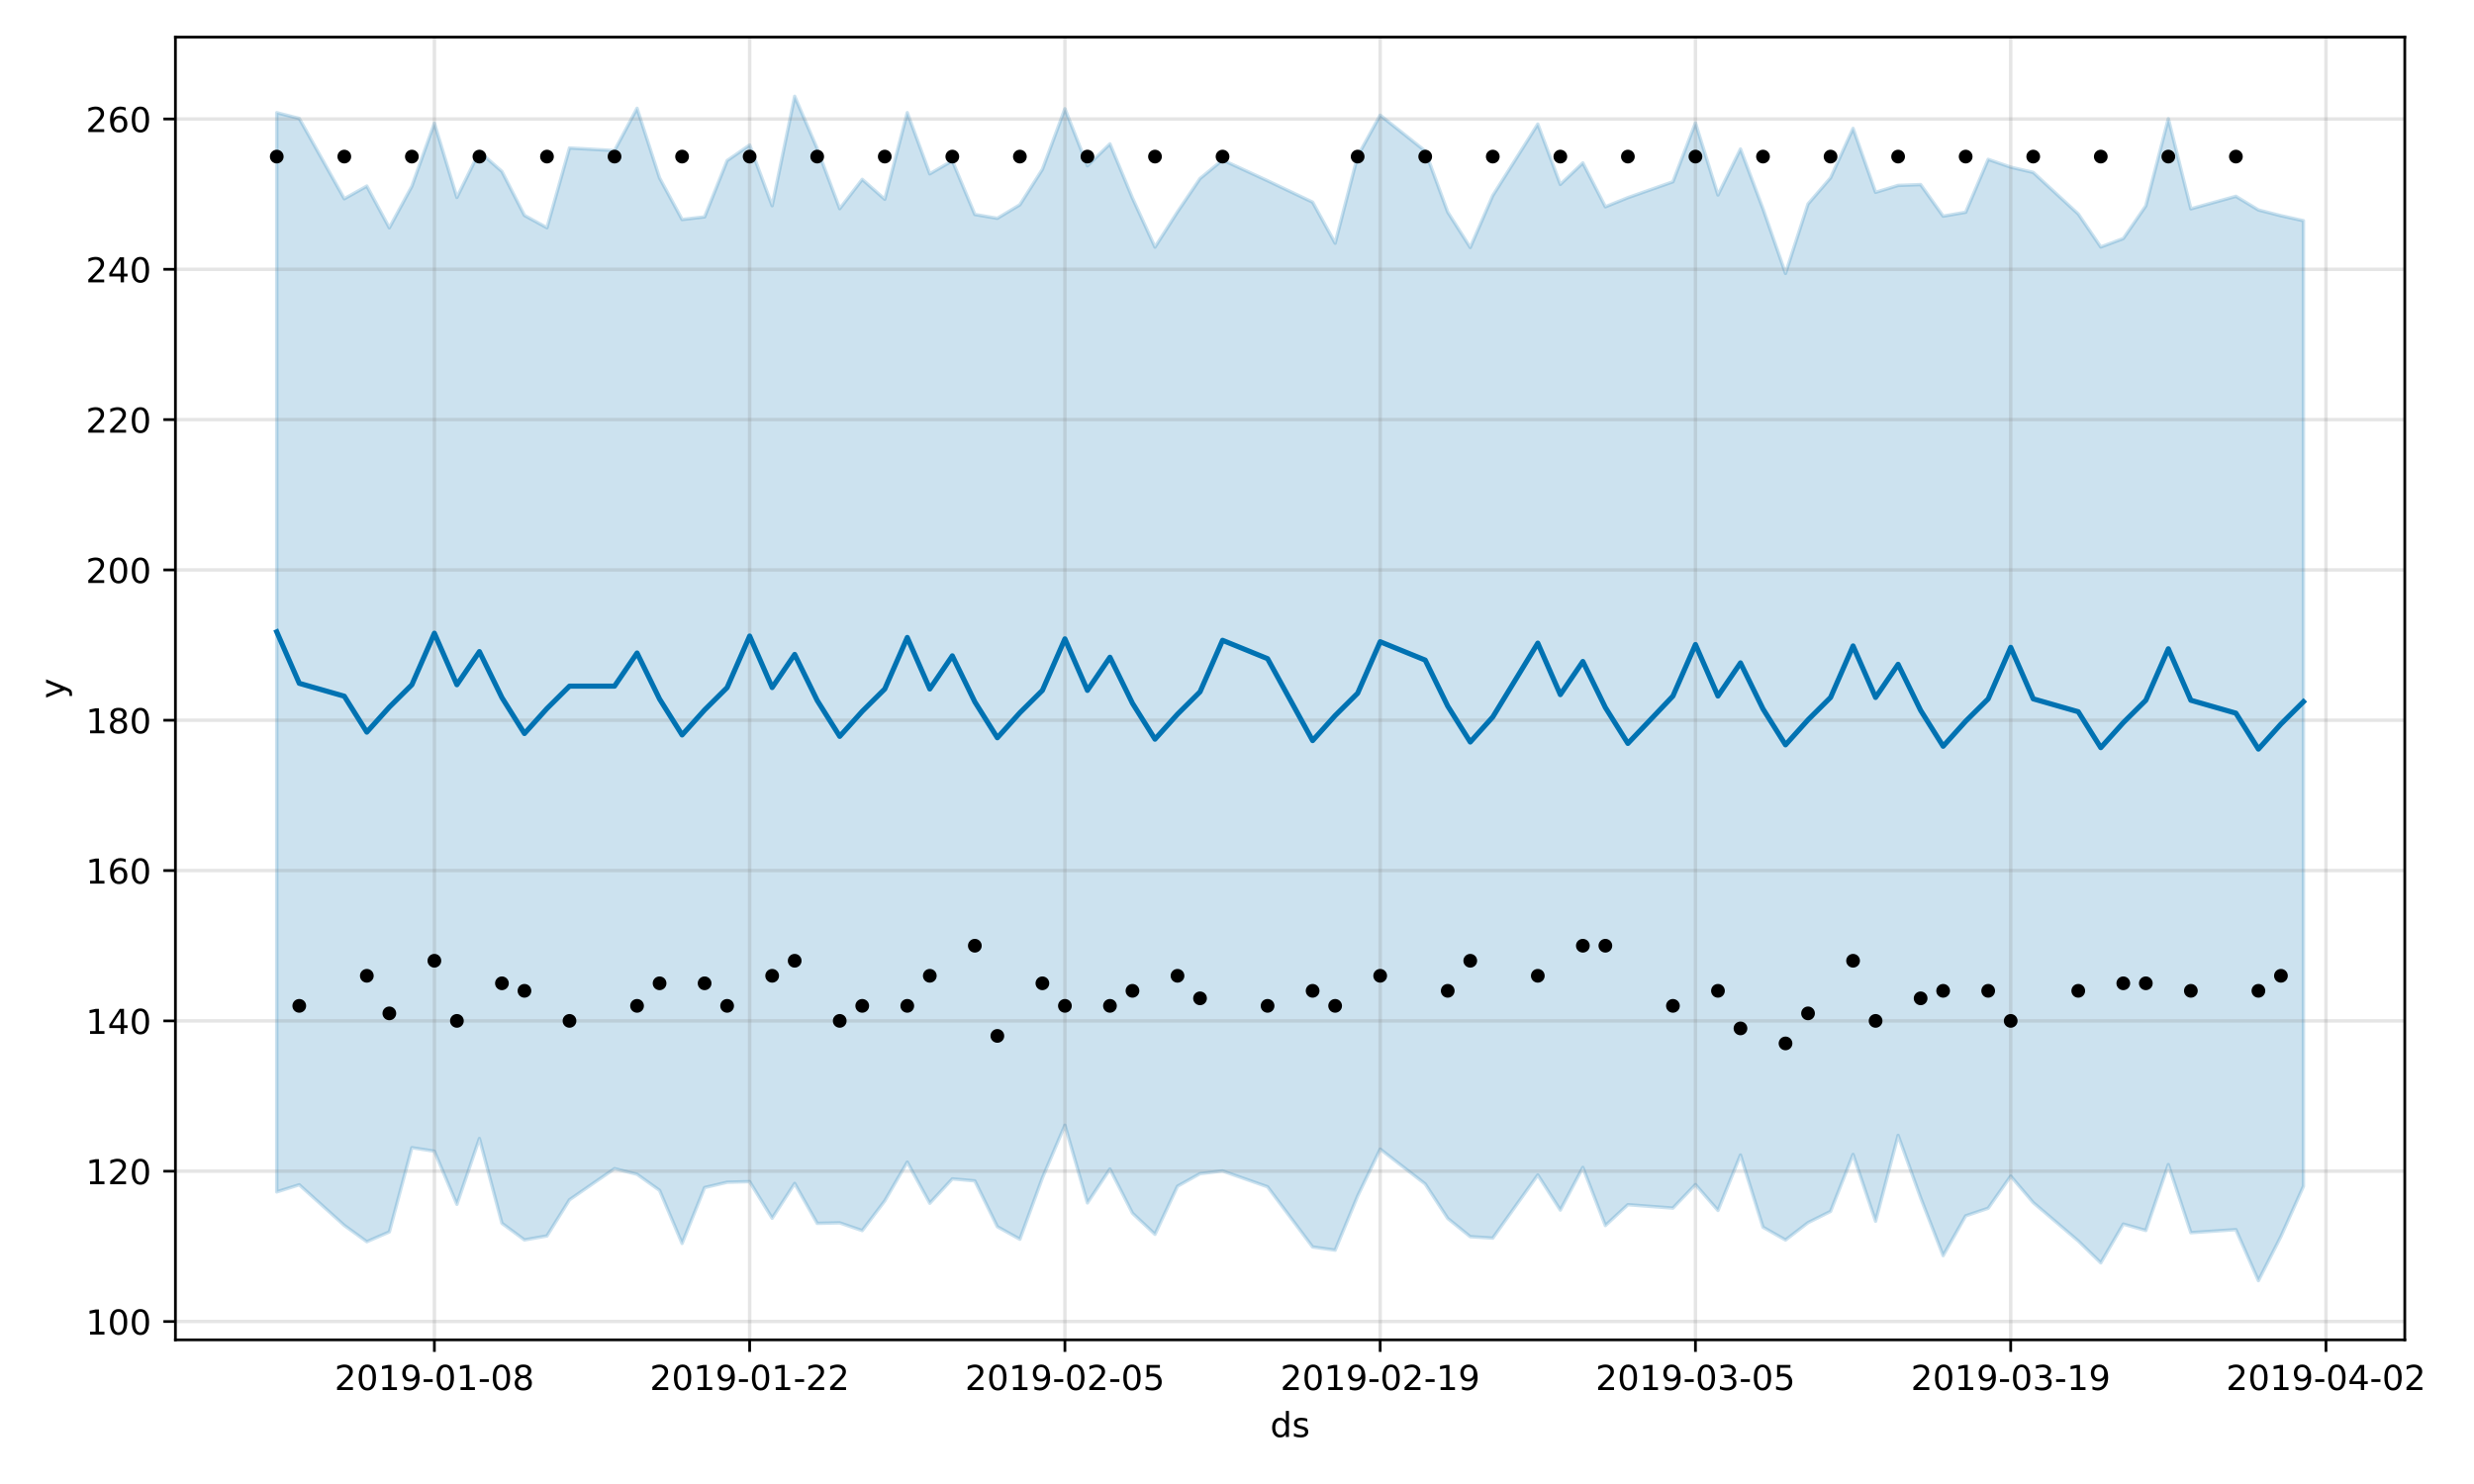 <?xml version="1.0" encoding="utf-8" standalone="no"?>
<!DOCTYPE svg PUBLIC "-//W3C//DTD SVG 1.1//EN"
  "http://www.w3.org/Graphics/SVG/1.1/DTD/svg11.dtd">
<!-- Created with matplotlib (https://matplotlib.org/) -->
<svg height="432pt" version="1.1" viewBox="0 0 720 432" width="720pt" xmlns="http://www.w3.org/2000/svg" xmlns:xlink="http://www.w3.org/1999/xlink">
 <defs>
  <style type="text/css">
*{stroke-linecap:butt;stroke-linejoin:round;}
  </style>
 </defs>
 <g id="figure_1">
  <g id="patch_1">
   <path d="M 0 432 
L 720 432 
L 720 0 
L 0 0 
z
" style="fill:#ffffff;"/>
  </g>
  <g id="axes_1">
   <g id="patch_2">
    <path d="M 51.05 390.04 
L 699.857 390.04 
L 699.857 10.8 
L 51.05 10.8 
z
" style="fill:#ffffff;"/>
   </g>
   <g id="PolyCollection_1">
    <defs>
     <path d="M 80.541 -399.2 
L 80.541 -85.035 
L 87.095 -87.101 
L 100.202 -75.274 
L 106.756 -70.535 
L 113.309 -73.387 
L 119.863 -97.901 
L 126.417 -96.88 
L 132.97 -81.416 
L 139.524 -100.568 
L 146.077 -75.897 
L 152.631 -71.058 
L 159.185 -72.216 
L 165.738 -82.739 
L 178.845 -91.8 
L 185.399 -90.162 
L 191.953 -85.473 
L 198.506 -70.037 
L 205.06 -86.293 
L 211.613 -87.838 
L 218.167 -88.019 
L 224.721 -77.365 
L 231.274 -87.488 
L 237.828 -75.871 
L 244.381 -76.019 
L 250.935 -73.762 
L 257.489 -82.421 
L 264.042 -93.709 
L 270.596 -81.734 
L 277.15 -88.817 
L 283.703 -88.24 
L 290.257 -74.9 
L 296.81 -71.255 
L 303.364 -89.111 
L 309.918 -104.443 
L 316.471 -81.828 
L 323.025 -91.691 
L 329.578 -78.838 
L 336.132 -72.687 
L 342.686 -86.688 
L 349.239 -90.346 
L 355.793 -91.124 
L 368.9 -86.511 
L 382.007 -69.002 
L 388.561 -68.072 
L 395.114 -83.829 
L 401.668 -97.474 
L 414.775 -87.343 
L 421.329 -77.31 
L 427.883 -72.002 
L 434.436 -71.579 
L 447.543 -89.964 
L 454.097 -79.742 
L 460.651 -92.157 
L 467.204 -75.232 
L 473.758 -81.303 
L 486.865 -80.317 
L 493.419 -87.165 
L 499.972 -79.636 
L 506.526 -95.774 
L 513.079 -74.768 
L 519.633 -71.035 
L 526.187 -76.077 
L 532.74 -79.35 
L 539.294 -95.935 
L 545.847 -76.495 
L 552.401 -101.48 
L 558.955 -83.326 
L 565.508 -66.477 
L 572.062 -78.058 
L 578.616 -80.274 
L 585.169 -89.63 
L 591.723 -81.922 
L 604.83 -70.754 
L 611.384 -64.381 
L 617.937 -75.656 
L 624.491 -73.804 
L 631.044 -92.985 
L 637.598 -73.16 
L 650.705 -74.047 
L 657.259 -59.198 
L 663.812 -72.069 
L 670.366 -86.66 
L 670.366 -367.755 
L 670.366 -367.755 
L 663.812 -369.213 
L 657.259 -370.879 
L 650.705 -374.852 
L 637.598 -371.211 
L 631.044 -397.431 
L 624.491 -372.076 
L 617.937 -362.557 
L 611.384 -360.106 
L 604.83 -369.706 
L 591.723 -381.81 
L 585.169 -383.336 
L 578.616 -385.607 
L 572.062 -370.214 
L 565.508 -369.081 
L 558.955 -378.271 
L 552.401 -378.026 
L 545.847 -376.028 
L 539.294 -394.624 
L 532.74 -380.233 
L 526.187 -372.626 
L 519.633 -352.413 
L 513.079 -371.219 
L 506.526 -388.626 
L 499.972 -375.232 
L 493.419 -396.199 
L 486.865 -379.085 
L 473.758 -374.463 
L 467.204 -371.805 
L 460.651 -384.574 
L 454.097 -378.314 
L 447.543 -395.874 
L 434.436 -375.071 
L 427.883 -359.957 
L 421.329 -370.262 
L 414.775 -388.042 
L 401.668 -398.469 
L 395.114 -386.559 
L 388.561 -361.212 
L 382.007 -373.155 
L 368.9 -379.399 
L 355.793 -385.429 
L 349.239 -380.018 
L 342.686 -370.33 
L 336.132 -360.071 
L 329.578 -374.347 
L 323.025 -390.12 
L 316.471 -383.734 
L 309.918 -400.336 
L 303.364 -382.706 
L 296.81 -372.388 
L 290.257 -368.451 
L 283.703 -369.567 
L 277.15 -385.194 
L 270.596 -381.401 
L 264.042 -399.206 
L 257.489 -373.995 
L 250.935 -379.789 
L 244.381 -371.251 
L 237.828 -388.73 
L 231.274 -403.962 
L 224.721 -372.114 
L 218.167 -389.778 
L 211.613 -385.251 
L 205.06 -368.858 
L 198.506 -368.106 
L 191.953 -380.202 
L 185.399 -400.472 
L 178.845 -388.177 
L 165.738 -388.924 
L 159.185 -365.708 
L 152.631 -369.295 
L 146.077 -382.087 
L 139.524 -387.86 
L 132.97 -374.533 
L 126.417 -396.142 
L 119.863 -377.78 
L 113.309 -365.684 
L 106.756 -377.836 
L 100.202 -374.144 
L 87.095 -397.517 
L 80.541 -399.2 
z
" id="m06bb2c090b" style="stroke:#0072b2;stroke-opacity:0.2;"/>
    </defs>
    <g clip-path="url(#p87dee5a959)">
     <use style="fill:#0072b2;fill-opacity:0.2;stroke:#0072b2;stroke-opacity:0.2;" x="0" xlink:href="#m06bb2c090b" y="432"/>
    </g>
   </g>
   <g id="matplotlib.axis_1">
    <g id="xtick_1">
     <g id="line2d_1">
      <path clip-path="url(#p87dee5a959)" d="M 126.417 390.04 
L 126.417 10.8 
" style="fill:none;stroke:#808080;stroke-linecap:square;stroke-opacity:0.2;"/>
     </g>
     <g id="line2d_2">
      <defs>
       <path d="M 0 0 
L 0 3.5 
" id="m0febee3608" style="stroke:#000000;stroke-width:0.8;"/>
      </defs>
      <g>
       <use style="stroke:#000000;stroke-width:0.8;" x="126.417" xlink:href="#m0febee3608" y="390.04"/>
      </g>
     </g>
     <g id="text_1">
      <!-- 2019-01-08 -->
      <defs>
       <path d="M 19.188 8.297 
L 53.609 8.297 
L 53.609 0 
L 7.328 0 
L 7.328 8.297 
Q 12.938 14.109 22.625 23.891 
Q 32.328 33.688 34.812 36.531 
Q 39.547 41.844 41.422 45.531 
Q 43.312 49.219 43.312 52.781 
Q 43.312 58.594 39.234 62.25 
Q 35.156 65.922 28.609 65.922 
Q 23.969 65.922 18.812 64.312 
Q 13.672 62.703 7.812 59.422 
L 7.812 69.391 
Q 13.766 71.781 18.938 73 
Q 24.125 74.219 28.422 74.219 
Q 39.75 74.219 46.484 68.547 
Q 53.219 62.891 53.219 53.422 
Q 53.219 48.922 51.531 44.891 
Q 49.859 40.875 45.406 35.406 
Q 44.188 33.984 37.641 27.219 
Q 31.109 20.453 19.188 8.297 
z
" id="DejaVuSans-50"/>
       <path d="M 31.781 66.406 
Q 24.172 66.406 20.328 58.906 
Q 16.5 51.422 16.5 36.375 
Q 16.5 21.391 20.328 13.891 
Q 24.172 6.391 31.781 6.391 
Q 39.453 6.391 43.281 13.891 
Q 47.125 21.391 47.125 36.375 
Q 47.125 51.422 43.281 58.906 
Q 39.453 66.406 31.781 66.406 
z
M 31.781 74.219 
Q 44.047 74.219 50.516 64.516 
Q 56.984 54.828 56.984 36.375 
Q 56.984 17.969 50.516 8.266 
Q 44.047 -1.422 31.781 -1.422 
Q 19.531 -1.422 13.062 8.266 
Q 6.594 17.969 6.594 36.375 
Q 6.594 54.828 13.062 64.516 
Q 19.531 74.219 31.781 74.219 
z
" id="DejaVuSans-48"/>
       <path d="M 12.406 8.297 
L 28.516 8.297 
L 28.516 63.922 
L 10.984 60.406 
L 10.984 69.391 
L 28.422 72.906 
L 38.281 72.906 
L 38.281 8.297 
L 54.391 8.297 
L 54.391 0 
L 12.406 0 
z
" id="DejaVuSans-49"/>
       <path d="M 10.984 1.516 
L 10.984 10.5 
Q 14.703 8.734 18.5 7.812 
Q 22.312 6.891 25.984 6.891 
Q 35.75 6.891 40.891 13.453 
Q 46.047 20.016 46.781 33.406 
Q 43.953 29.203 39.594 26.953 
Q 35.25 24.703 29.984 24.703 
Q 19.047 24.703 12.672 31.312 
Q 6.297 37.938 6.297 49.422 
Q 6.297 60.641 12.938 67.422 
Q 19.578 74.219 30.609 74.219 
Q 43.266 74.219 49.922 64.516 
Q 56.594 54.828 56.594 36.375 
Q 56.594 19.141 48.406 8.859 
Q 40.234 -1.422 26.422 -1.422 
Q 22.703 -1.422 18.891 -0.688 
Q 15.094 0.047 10.984 1.516 
z
M 30.609 32.422 
Q 37.25 32.422 41.125 36.953 
Q 45.016 41.5 45.016 49.422 
Q 45.016 57.281 41.125 61.844 
Q 37.25 66.406 30.609 66.406 
Q 23.969 66.406 20.094 61.844 
Q 16.219 57.281 16.219 49.422 
Q 16.219 41.5 20.094 36.953 
Q 23.969 32.422 30.609 32.422 
z
" id="DejaVuSans-57"/>
       <path d="M 4.891 31.391 
L 31.203 31.391 
L 31.203 23.391 
L 4.891 23.391 
z
" id="DejaVuSans-45"/>
       <path d="M 31.781 34.625 
Q 24.75 34.625 20.719 30.859 
Q 16.703 27.094 16.703 20.516 
Q 16.703 13.922 20.719 10.156 
Q 24.75 6.391 31.781 6.391 
Q 38.812 6.391 42.859 10.172 
Q 46.922 13.969 46.922 20.516 
Q 46.922 27.094 42.891 30.859 
Q 38.875 34.625 31.781 34.625 
z
M 21.922 38.812 
Q 15.578 40.375 12.031 44.719 
Q 8.5 49.078 8.5 55.328 
Q 8.5 64.062 14.719 69.141 
Q 20.953 74.219 31.781 74.219 
Q 42.672 74.219 48.875 69.141 
Q 55.078 64.062 55.078 55.328 
Q 55.078 49.078 51.531 44.719 
Q 48 40.375 41.703 38.812 
Q 48.828 37.156 52.797 32.312 
Q 56.781 27.484 56.781 20.516 
Q 56.781 9.906 50.312 4.234 
Q 43.844 -1.422 31.781 -1.422 
Q 19.734 -1.422 13.25 4.234 
Q 6.781 9.906 6.781 20.516 
Q 6.781 27.484 10.781 32.312 
Q 14.797 37.156 21.922 38.812 
z
M 18.312 54.391 
Q 18.312 48.734 21.844 45.562 
Q 25.391 42.391 31.781 42.391 
Q 38.141 42.391 41.719 45.562 
Q 45.312 48.734 45.312 54.391 
Q 45.312 60.062 41.719 63.234 
Q 38.141 66.406 31.781 66.406 
Q 25.391 66.406 21.844 63.234 
Q 18.312 60.062 18.312 54.391 
z
" id="DejaVuSans-56"/>
      </defs>
      <g transform="translate(97.359 404.638)scale(0.1 -0.1)">
       <use xlink:href="#DejaVuSans-50"/>
       <use x="63.623" xlink:href="#DejaVuSans-48"/>
       <use x="127.246" xlink:href="#DejaVuSans-49"/>
       <use x="190.869" xlink:href="#DejaVuSans-57"/>
       <use x="254.492" xlink:href="#DejaVuSans-45"/>
       <use x="290.576" xlink:href="#DejaVuSans-48"/>
       <use x="354.199" xlink:href="#DejaVuSans-49"/>
       <use x="417.822" xlink:href="#DejaVuSans-45"/>
       <use x="453.906" xlink:href="#DejaVuSans-48"/>
       <use x="517.529" xlink:href="#DejaVuSans-56"/>
      </g>
     </g>
    </g>
    <g id="xtick_2">
     <g id="line2d_3">
      <path clip-path="url(#p87dee5a959)" d="M 218.167 390.04 
L 218.167 10.8 
" style="fill:none;stroke:#808080;stroke-linecap:square;stroke-opacity:0.2;"/>
     </g>
     <g id="line2d_4">
      <g>
       <use style="stroke:#000000;stroke-width:0.8;" x="218.167" xlink:href="#m0febee3608" y="390.04"/>
      </g>
     </g>
     <g id="text_2">
      <!-- 2019-01-22 -->
      <g transform="translate(189.109 404.638)scale(0.1 -0.1)">
       <use xlink:href="#DejaVuSans-50"/>
       <use x="63.623" xlink:href="#DejaVuSans-48"/>
       <use x="127.246" xlink:href="#DejaVuSans-49"/>
       <use x="190.869" xlink:href="#DejaVuSans-57"/>
       <use x="254.492" xlink:href="#DejaVuSans-45"/>
       <use x="290.576" xlink:href="#DejaVuSans-48"/>
       <use x="354.199" xlink:href="#DejaVuSans-49"/>
       <use x="417.822" xlink:href="#DejaVuSans-45"/>
       <use x="453.906" xlink:href="#DejaVuSans-50"/>
       <use x="517.529" xlink:href="#DejaVuSans-50"/>
      </g>
     </g>
    </g>
    <g id="xtick_3">
     <g id="line2d_5">
      <path clip-path="url(#p87dee5a959)" d="M 309.918 390.04 
L 309.918 10.8 
" style="fill:none;stroke:#808080;stroke-linecap:square;stroke-opacity:0.2;"/>
     </g>
     <g id="line2d_6">
      <g>
       <use style="stroke:#000000;stroke-width:0.8;" x="309.918" xlink:href="#m0febee3608" y="390.04"/>
      </g>
     </g>
     <g id="text_3">
      <!-- 2019-02-05 -->
      <defs>
       <path d="M 10.797 72.906 
L 49.516 72.906 
L 49.516 64.594 
L 19.828 64.594 
L 19.828 46.734 
Q 21.969 47.469 24.109 47.828 
Q 26.266 48.188 28.422 48.188 
Q 40.625 48.188 47.75 41.5 
Q 54.891 34.812 54.891 23.391 
Q 54.891 11.625 47.562 5.094 
Q 40.234 -1.422 26.906 -1.422 
Q 22.312 -1.422 17.547 -0.641 
Q 12.797 0.141 7.719 1.703 
L 7.719 11.625 
Q 12.109 9.234 16.797 8.062 
Q 21.484 6.891 26.703 6.891 
Q 35.156 6.891 40.078 11.328 
Q 45.016 15.766 45.016 23.391 
Q 45.016 31 40.078 35.438 
Q 35.156 39.891 26.703 39.891 
Q 22.75 39.891 18.812 39.016 
Q 14.891 38.141 10.797 36.281 
z
" id="DejaVuSans-53"/>
      </defs>
      <g transform="translate(280.86 404.638)scale(0.1 -0.1)">
       <use xlink:href="#DejaVuSans-50"/>
       <use x="63.623" xlink:href="#DejaVuSans-48"/>
       <use x="127.246" xlink:href="#DejaVuSans-49"/>
       <use x="190.869" xlink:href="#DejaVuSans-57"/>
       <use x="254.492" xlink:href="#DejaVuSans-45"/>
       <use x="290.576" xlink:href="#DejaVuSans-48"/>
       <use x="354.199" xlink:href="#DejaVuSans-50"/>
       <use x="417.822" xlink:href="#DejaVuSans-45"/>
       <use x="453.906" xlink:href="#DejaVuSans-48"/>
       <use x="517.529" xlink:href="#DejaVuSans-53"/>
      </g>
     </g>
    </g>
    <g id="xtick_4">
     <g id="line2d_7">
      <path clip-path="url(#p87dee5a959)" d="M 401.668 390.04 
L 401.668 10.8 
" style="fill:none;stroke:#808080;stroke-linecap:square;stroke-opacity:0.2;"/>
     </g>
     <g id="line2d_8">
      <g>
       <use style="stroke:#000000;stroke-width:0.8;" x="401.668" xlink:href="#m0febee3608" y="390.04"/>
      </g>
     </g>
     <g id="text_4">
      <!-- 2019-02-19 -->
      <g transform="translate(372.61 404.638)scale(0.1 -0.1)">
       <use xlink:href="#DejaVuSans-50"/>
       <use x="63.623" xlink:href="#DejaVuSans-48"/>
       <use x="127.246" xlink:href="#DejaVuSans-49"/>
       <use x="190.869" xlink:href="#DejaVuSans-57"/>
       <use x="254.492" xlink:href="#DejaVuSans-45"/>
       <use x="290.576" xlink:href="#DejaVuSans-48"/>
       <use x="354.199" xlink:href="#DejaVuSans-50"/>
       <use x="417.822" xlink:href="#DejaVuSans-45"/>
       <use x="453.906" xlink:href="#DejaVuSans-49"/>
       <use x="517.529" xlink:href="#DejaVuSans-57"/>
      </g>
     </g>
    </g>
    <g id="xtick_5">
     <g id="line2d_9">
      <path clip-path="url(#p87dee5a959)" d="M 493.419 390.04 
L 493.419 10.8 
" style="fill:none;stroke:#808080;stroke-linecap:square;stroke-opacity:0.2;"/>
     </g>
     <g id="line2d_10">
      <g>
       <use style="stroke:#000000;stroke-width:0.8;" x="493.419" xlink:href="#m0febee3608" y="390.04"/>
      </g>
     </g>
     <g id="text_5">
      <!-- 2019-03-05 -->
      <defs>
       <path d="M 40.578 39.312 
Q 47.656 37.797 51.625 33 
Q 55.609 28.219 55.609 21.188 
Q 55.609 10.406 48.188 4.484 
Q 40.766 -1.422 27.094 -1.422 
Q 22.516 -1.422 17.656 -0.516 
Q 12.797 0.391 7.625 2.203 
L 7.625 11.719 
Q 11.719 9.328 16.594 8.109 
Q 21.484 6.891 26.812 6.891 
Q 36.078 6.891 40.938 10.547 
Q 45.797 14.203 45.797 21.188 
Q 45.797 27.641 41.281 31.266 
Q 36.766 34.906 28.719 34.906 
L 20.219 34.906 
L 20.219 43.016 
L 29.109 43.016 
Q 36.375 43.016 40.234 45.922 
Q 44.094 48.828 44.094 54.297 
Q 44.094 59.906 40.109 62.906 
Q 36.141 65.922 28.719 65.922 
Q 24.656 65.922 20.016 65.031 
Q 15.375 64.156 9.812 62.312 
L 9.812 71.094 
Q 15.438 72.656 20.344 73.438 
Q 25.25 74.219 29.594 74.219 
Q 40.828 74.219 47.359 69.109 
Q 53.906 64.016 53.906 55.328 
Q 53.906 49.266 50.438 45.094 
Q 46.969 40.922 40.578 39.312 
z
" id="DejaVuSans-51"/>
      </defs>
      <g transform="translate(464.361 404.638)scale(0.1 -0.1)">
       <use xlink:href="#DejaVuSans-50"/>
       <use x="63.623" xlink:href="#DejaVuSans-48"/>
       <use x="127.246" xlink:href="#DejaVuSans-49"/>
       <use x="190.869" xlink:href="#DejaVuSans-57"/>
       <use x="254.492" xlink:href="#DejaVuSans-45"/>
       <use x="290.576" xlink:href="#DejaVuSans-48"/>
       <use x="354.199" xlink:href="#DejaVuSans-51"/>
       <use x="417.822" xlink:href="#DejaVuSans-45"/>
       <use x="453.906" xlink:href="#DejaVuSans-48"/>
       <use x="517.529" xlink:href="#DejaVuSans-53"/>
      </g>
     </g>
    </g>
    <g id="xtick_6">
     <g id="line2d_11">
      <path clip-path="url(#p87dee5a959)" d="M 585.169 390.04 
L 585.169 10.8 
" style="fill:none;stroke:#808080;stroke-linecap:square;stroke-opacity:0.2;"/>
     </g>
     <g id="line2d_12">
      <g>
       <use style="stroke:#000000;stroke-width:0.8;" x="585.169" xlink:href="#m0febee3608" y="390.04"/>
      </g>
     </g>
     <g id="text_6">
      <!-- 2019-03-19 -->
      <g transform="translate(556.111 404.638)scale(0.1 -0.1)">
       <use xlink:href="#DejaVuSans-50"/>
       <use x="63.623" xlink:href="#DejaVuSans-48"/>
       <use x="127.246" xlink:href="#DejaVuSans-49"/>
       <use x="190.869" xlink:href="#DejaVuSans-57"/>
       <use x="254.492" xlink:href="#DejaVuSans-45"/>
       <use x="290.576" xlink:href="#DejaVuSans-48"/>
       <use x="354.199" xlink:href="#DejaVuSans-51"/>
       <use x="417.822" xlink:href="#DejaVuSans-45"/>
       <use x="453.906" xlink:href="#DejaVuSans-49"/>
       <use x="517.529" xlink:href="#DejaVuSans-57"/>
      </g>
     </g>
    </g>
    <g id="xtick_7">
     <g id="line2d_13">
      <path clip-path="url(#p87dee5a959)" d="M 676.92 390.04 
L 676.92 10.8 
" style="fill:none;stroke:#808080;stroke-linecap:square;stroke-opacity:0.2;"/>
     </g>
     <g id="line2d_14">
      <g>
       <use style="stroke:#000000;stroke-width:0.8;" x="676.92" xlink:href="#m0febee3608" y="390.04"/>
      </g>
     </g>
     <g id="text_7">
      <!-- 2019-04-02 -->
      <defs>
       <path d="M 37.797 64.312 
L 12.891 25.391 
L 37.797 25.391 
z
M 35.203 72.906 
L 47.609 72.906 
L 47.609 25.391 
L 58.016 25.391 
L 58.016 17.188 
L 47.609 17.188 
L 47.609 0 
L 37.797 0 
L 37.797 17.188 
L 4.891 17.188 
L 4.891 26.703 
z
" id="DejaVuSans-52"/>
      </defs>
      <g transform="translate(647.862 404.638)scale(0.1 -0.1)">
       <use xlink:href="#DejaVuSans-50"/>
       <use x="63.623" xlink:href="#DejaVuSans-48"/>
       <use x="127.246" xlink:href="#DejaVuSans-49"/>
       <use x="190.869" xlink:href="#DejaVuSans-57"/>
       <use x="254.492" xlink:href="#DejaVuSans-45"/>
       <use x="290.576" xlink:href="#DejaVuSans-48"/>
       <use x="354.199" xlink:href="#DejaVuSans-52"/>
       <use x="417.822" xlink:href="#DejaVuSans-45"/>
       <use x="453.906" xlink:href="#DejaVuSans-48"/>
       <use x="517.529" xlink:href="#DejaVuSans-50"/>
      </g>
     </g>
    </g>
    <g id="text_8">
     <!-- ds -->
     <defs>
      <path d="M 45.406 46.391 
L 45.406 75.984 
L 54.391 75.984 
L 54.391 0 
L 45.406 0 
L 45.406 8.203 
Q 42.578 3.328 38.25 0.953 
Q 33.938 -1.422 27.875 -1.422 
Q 17.969 -1.422 11.734 6.484 
Q 5.516 14.406 5.516 27.297 
Q 5.516 40.188 11.734 48.094 
Q 17.969 56 27.875 56 
Q 33.938 56 38.25 53.625 
Q 42.578 51.266 45.406 46.391 
z
M 14.797 27.297 
Q 14.797 17.391 18.875 11.75 
Q 22.953 6.109 30.078 6.109 
Q 37.203 6.109 41.297 11.75 
Q 45.406 17.391 45.406 27.297 
Q 45.406 37.203 41.297 42.844 
Q 37.203 48.484 30.078 48.484 
Q 22.953 48.484 18.875 42.844 
Q 14.797 37.203 14.797 27.297 
z
" id="DejaVuSans-100"/>
      <path d="M 44.281 53.078 
L 44.281 44.578 
Q 40.484 46.531 36.375 47.5 
Q 32.281 48.484 27.875 48.484 
Q 21.188 48.484 17.844 46.438 
Q 14.5 44.391 14.5 40.281 
Q 14.5 37.156 16.891 35.375 
Q 19.281 33.594 26.516 31.984 
L 29.594 31.297 
Q 39.156 29.25 43.188 25.516 
Q 47.219 21.781 47.219 15.094 
Q 47.219 7.469 41.188 3.016 
Q 35.156 -1.422 24.609 -1.422 
Q 20.219 -1.422 15.453 -0.562 
Q 10.688 0.297 5.422 2 
L 5.422 11.281 
Q 10.406 8.688 15.234 7.391 
Q 20.062 6.109 24.812 6.109 
Q 31.156 6.109 34.562 8.281 
Q 37.984 10.453 37.984 14.406 
Q 37.984 18.062 35.516 20.016 
Q 33.062 21.969 24.703 23.781 
L 21.578 24.516 
Q 13.234 26.266 9.516 29.906 
Q 5.812 33.547 5.812 39.891 
Q 5.812 47.609 11.281 51.797 
Q 16.75 56 26.812 56 
Q 31.781 56 36.172 55.266 
Q 40.578 54.547 44.281 53.078 
z
" id="DejaVuSans-115"/>
     </defs>
     <g transform="translate(369.675 418.317)scale(0.1 -0.1)">
      <use xlink:href="#DejaVuSans-100"/>
      <use x="63.477" xlink:href="#DejaVuSans-115"/>
     </g>
    </g>
   </g>
   <g id="matplotlib.axis_2">
    <g id="ytick_1">
     <g id="line2d_15">
      <path clip-path="url(#p87dee5a959)" d="M 51.05 384.698 
L 699.857 384.698 
" style="fill:none;stroke:#808080;stroke-linecap:square;stroke-opacity:0.2;"/>
     </g>
     <g id="line2d_16">
      <defs>
       <path d="M 0 0 
L -3.5 0 
" id="md9c563ca43" style="stroke:#000000;stroke-width:0.8;"/>
      </defs>
      <g>
       <use style="stroke:#000000;stroke-width:0.8;" x="51.05" xlink:href="#md9c563ca43" y="384.698"/>
      </g>
     </g>
     <g id="text_9">
      <!-- 100 -->
      <g transform="translate(24.962 388.497)scale(0.1 -0.1)">
       <use xlink:href="#DejaVuSans-49"/>
       <use x="63.623" xlink:href="#DejaVuSans-48"/>
       <use x="127.246" xlink:href="#DejaVuSans-48"/>
      </g>
     </g>
    </g>
    <g id="ytick_2">
     <g id="line2d_17">
      <path clip-path="url(#p87dee5a959)" d="M 51.05 340.941 
L 699.857 340.941 
" style="fill:none;stroke:#808080;stroke-linecap:square;stroke-opacity:0.2;"/>
     </g>
     <g id="line2d_18">
      <g>
       <use style="stroke:#000000;stroke-width:0.8;" x="51.05" xlink:href="#md9c563ca43" y="340.941"/>
      </g>
     </g>
     <g id="text_10">
      <!-- 120 -->
      <g transform="translate(24.962 344.74)scale(0.1 -0.1)">
       <use xlink:href="#DejaVuSans-49"/>
       <use x="63.623" xlink:href="#DejaVuSans-50"/>
       <use x="127.246" xlink:href="#DejaVuSans-48"/>
      </g>
     </g>
    </g>
    <g id="ytick_3">
     <g id="line2d_19">
      <path clip-path="url(#p87dee5a959)" d="M 51.05 297.184 
L 699.857 297.184 
" style="fill:none;stroke:#808080;stroke-linecap:square;stroke-opacity:0.2;"/>
     </g>
     <g id="line2d_20">
      <g>
       <use style="stroke:#000000;stroke-width:0.8;" x="51.05" xlink:href="#md9c563ca43" y="297.184"/>
      </g>
     </g>
     <g id="text_11">
      <!-- 140 -->
      <g transform="translate(24.962 300.983)scale(0.1 -0.1)">
       <use xlink:href="#DejaVuSans-49"/>
       <use x="63.623" xlink:href="#DejaVuSans-52"/>
       <use x="127.246" xlink:href="#DejaVuSans-48"/>
      </g>
     </g>
    </g>
    <g id="ytick_4">
     <g id="line2d_21">
      <path clip-path="url(#p87dee5a959)" d="M 51.05 253.427 
L 699.857 253.427 
" style="fill:none;stroke:#808080;stroke-linecap:square;stroke-opacity:0.2;"/>
     </g>
     <g id="line2d_22">
      <g>
       <use style="stroke:#000000;stroke-width:0.8;" x="51.05" xlink:href="#md9c563ca43" y="253.427"/>
      </g>
     </g>
     <g id="text_12">
      <!-- 160 -->
      <defs>
       <path d="M 33.016 40.375 
Q 26.375 40.375 22.484 35.828 
Q 18.609 31.297 18.609 23.391 
Q 18.609 15.531 22.484 10.953 
Q 26.375 6.391 33.016 6.391 
Q 39.656 6.391 43.531 10.953 
Q 47.406 15.531 47.406 23.391 
Q 47.406 31.297 43.531 35.828 
Q 39.656 40.375 33.016 40.375 
z
M 52.594 71.297 
L 52.594 62.312 
Q 48.875 64.062 45.094 64.984 
Q 41.312 65.922 37.594 65.922 
Q 27.828 65.922 22.672 59.328 
Q 17.531 52.734 16.797 39.406 
Q 19.672 43.656 24.016 45.922 
Q 28.375 48.188 33.594 48.188 
Q 44.578 48.188 50.953 41.516 
Q 57.328 34.859 57.328 23.391 
Q 57.328 12.156 50.688 5.359 
Q 44.047 -1.422 33.016 -1.422 
Q 20.359 -1.422 13.672 8.266 
Q 6.984 17.969 6.984 36.375 
Q 6.984 53.656 15.188 63.938 
Q 23.391 74.219 37.203 74.219 
Q 40.922 74.219 44.703 73.484 
Q 48.484 72.75 52.594 71.297 
z
" id="DejaVuSans-54"/>
      </defs>
      <g transform="translate(24.962 257.226)scale(0.1 -0.1)">
       <use xlink:href="#DejaVuSans-49"/>
       <use x="63.623" xlink:href="#DejaVuSans-54"/>
       <use x="127.246" xlink:href="#DejaVuSans-48"/>
      </g>
     </g>
    </g>
    <g id="ytick_5">
     <g id="line2d_23">
      <path clip-path="url(#p87dee5a959)" d="M 51.05 209.67 
L 699.857 209.67 
" style="fill:none;stroke:#808080;stroke-linecap:square;stroke-opacity:0.2;"/>
     </g>
     <g id="line2d_24">
      <g>
       <use style="stroke:#000000;stroke-width:0.8;" x="51.05" xlink:href="#md9c563ca43" y="209.67"/>
      </g>
     </g>
     <g id="text_13">
      <!-- 180 -->
      <g transform="translate(24.962 213.47)scale(0.1 -0.1)">
       <use xlink:href="#DejaVuSans-49"/>
       <use x="63.623" xlink:href="#DejaVuSans-56"/>
       <use x="127.246" xlink:href="#DejaVuSans-48"/>
      </g>
     </g>
    </g>
    <g id="ytick_6">
     <g id="line2d_25">
      <path clip-path="url(#p87dee5a959)" d="M 51.05 165.914 
L 699.857 165.914 
" style="fill:none;stroke:#808080;stroke-linecap:square;stroke-opacity:0.2;"/>
     </g>
     <g id="line2d_26">
      <g>
       <use style="stroke:#000000;stroke-width:0.8;" x="51.05" xlink:href="#md9c563ca43" y="165.914"/>
      </g>
     </g>
     <g id="text_14">
      <!-- 200 -->
      <g transform="translate(24.962 169.713)scale(0.1 -0.1)">
       <use xlink:href="#DejaVuSans-50"/>
       <use x="63.623" xlink:href="#DejaVuSans-48"/>
       <use x="127.246" xlink:href="#DejaVuSans-48"/>
      </g>
     </g>
    </g>
    <g id="ytick_7">
     <g id="line2d_27">
      <path clip-path="url(#p87dee5a959)" d="M 51.05 122.157 
L 699.857 122.157 
" style="fill:none;stroke:#808080;stroke-linecap:square;stroke-opacity:0.2;"/>
     </g>
     <g id="line2d_28">
      <g>
       <use style="stroke:#000000;stroke-width:0.8;" x="51.05" xlink:href="#md9c563ca43" y="122.157"/>
      </g>
     </g>
     <g id="text_15">
      <!-- 220 -->
      <g transform="translate(24.962 125.956)scale(0.1 -0.1)">
       <use xlink:href="#DejaVuSans-50"/>
       <use x="63.623" xlink:href="#DejaVuSans-50"/>
       <use x="127.246" xlink:href="#DejaVuSans-48"/>
      </g>
     </g>
    </g>
    <g id="ytick_8">
     <g id="line2d_29">
      <path clip-path="url(#p87dee5a959)" d="M 51.05 78.4 
L 699.857 78.4 
" style="fill:none;stroke:#808080;stroke-linecap:square;stroke-opacity:0.2;"/>
     </g>
     <g id="line2d_30">
      <g>
       <use style="stroke:#000000;stroke-width:0.8;" x="51.05" xlink:href="#md9c563ca43" y="78.4"/>
      </g>
     </g>
     <g id="text_16">
      <!-- 240 -->
      <g transform="translate(24.962 82.199)scale(0.1 -0.1)">
       <use xlink:href="#DejaVuSans-50"/>
       <use x="63.623" xlink:href="#DejaVuSans-52"/>
       <use x="127.246" xlink:href="#DejaVuSans-48"/>
      </g>
     </g>
    </g>
    <g id="ytick_9">
     <g id="line2d_31">
      <path clip-path="url(#p87dee5a959)" d="M 51.05 34.643 
L 699.857 34.643 
" style="fill:none;stroke:#808080;stroke-linecap:square;stroke-opacity:0.2;"/>
     </g>
     <g id="line2d_32">
      <g>
       <use style="stroke:#000000;stroke-width:0.8;" x="51.05" xlink:href="#md9c563ca43" y="34.643"/>
      </g>
     </g>
     <g id="text_17">
      <!-- 260 -->
      <g transform="translate(24.962 38.443)scale(0.1 -0.1)">
       <use xlink:href="#DejaVuSans-50"/>
       <use x="63.623" xlink:href="#DejaVuSans-54"/>
       <use x="127.246" xlink:href="#DejaVuSans-48"/>
      </g>
     </g>
    </g>
    <g id="text_18">
     <!-- y -->
     <defs>
      <path d="M 32.172 -5.078 
Q 28.375 -14.844 24.75 -17.812 
Q 21.141 -20.797 15.094 -20.797 
L 7.906 -20.797 
L 7.906 -13.281 
L 13.188 -13.281 
Q 16.891 -13.281 18.938 -11.516 
Q 21 -9.766 23.484 -3.219 
L 25.094 0.875 
L 2.984 54.688 
L 12.5 54.688 
L 29.594 11.922 
L 46.688 54.688 
L 56.203 54.688 
z
" id="DejaVuSans-121"/>
     </defs>
     <g transform="translate(18.883 203.379)rotate(-90)scale(0.1 -0.1)">
      <use xlink:href="#DejaVuSans-121"/>
     </g>
    </g>
   </g>
   <g id="line2d_33">
    <defs>
     <path d="M 0 1.5 
C 0.398 1.5 0.779 1.342 1.061 1.061 
C 1.342 0.779 1.5 0.398 1.5 0 
C 1.5 -0.398 1.342 -0.779 1.061 -1.061 
C 0.779 -1.342 0.398 -1.5 0 -1.5 
C -0.398 -1.5 -0.779 -1.342 -1.061 -1.061 
C -1.342 -0.779 -1.5 -0.398 -1.5 0 
C -1.5 0.398 -1.342 0.779 -1.061 1.061 
C -0.779 1.342 -0.398 1.5 0 1.5 
z
" id="mcfae936ad7" style="stroke:#000000;"/>
    </defs>
    <g clip-path="url(#p87dee5a959)">
     <use style="stroke:#000000;" x="80.541" xlink:href="#mcfae936ad7" y="45.583"/>
     <use style="stroke:#000000;" x="87.095" xlink:href="#mcfae936ad7" y="292.808"/>
     <use style="stroke:#000000;" x="100.202" xlink:href="#mcfae936ad7" y="45.583"/>
     <use style="stroke:#000000;" x="106.756" xlink:href="#mcfae936ad7" y="284.057"/>
     <use style="stroke:#000000;" x="113.309" xlink:href="#mcfae936ad7" y="294.996"/>
     <use style="stroke:#000000;" x="119.863" xlink:href="#mcfae936ad7" y="45.583"/>
     <use style="stroke:#000000;" x="126.417" xlink:href="#mcfae936ad7" y="279.681"/>
     <use style="stroke:#000000;" x="132.97" xlink:href="#mcfae936ad7" y="297.184"/>
     <use style="stroke:#000000;" x="139.524" xlink:href="#mcfae936ad7" y="45.583"/>
     <use style="stroke:#000000;" x="146.077" xlink:href="#mcfae936ad7" y="286.245"/>
     <use style="stroke:#000000;" x="152.631" xlink:href="#mcfae936ad7" y="288.433"/>
     <use style="stroke:#000000;" x="159.185" xlink:href="#mcfae936ad7" y="45.583"/>
     <use style="stroke:#000000;" x="165.738" xlink:href="#mcfae936ad7" y="297.184"/>
     <use style="stroke:#000000;" x="178.845" xlink:href="#mcfae936ad7" y="45.583"/>
     <use style="stroke:#000000;" x="185.399" xlink:href="#mcfae936ad7" y="292.808"/>
     <use style="stroke:#000000;" x="191.953" xlink:href="#mcfae936ad7" y="286.245"/>
     <use style="stroke:#000000;" x="198.506" xlink:href="#mcfae936ad7" y="45.583"/>
     <use style="stroke:#000000;" x="205.06" xlink:href="#mcfae936ad7" y="286.245"/>
     <use style="stroke:#000000;" x="211.613" xlink:href="#mcfae936ad7" y="292.808"/>
     <use style="stroke:#000000;" x="218.167" xlink:href="#mcfae936ad7" y="45.583"/>
     <use style="stroke:#000000;" x="224.721" xlink:href="#mcfae936ad7" y="284.057"/>
     <use style="stroke:#000000;" x="231.274" xlink:href="#mcfae936ad7" y="279.681"/>
     <use style="stroke:#000000;" x="237.828" xlink:href="#mcfae936ad7" y="45.583"/>
     <use style="stroke:#000000;" x="244.381" xlink:href="#mcfae936ad7" y="297.184"/>
     <use style="stroke:#000000;" x="250.935" xlink:href="#mcfae936ad7" y="292.808"/>
     <use style="stroke:#000000;" x="257.489" xlink:href="#mcfae936ad7" y="45.583"/>
     <use style="stroke:#000000;" x="264.042" xlink:href="#mcfae936ad7" y="292.808"/>
     <use style="stroke:#000000;" x="270.596" xlink:href="#mcfae936ad7" y="284.057"/>
     <use style="stroke:#000000;" x="277.15" xlink:href="#mcfae936ad7" y="45.583"/>
     <use style="stroke:#000000;" x="283.703" xlink:href="#mcfae936ad7" y="275.306"/>
     <use style="stroke:#000000;" x="290.257" xlink:href="#mcfae936ad7" y="301.56"/>
     <use style="stroke:#000000;" x="296.81" xlink:href="#mcfae936ad7" y="45.583"/>
     <use style="stroke:#000000;" x="303.364" xlink:href="#mcfae936ad7" y="286.245"/>
     <use style="stroke:#000000;" x="309.918" xlink:href="#mcfae936ad7" y="292.808"/>
     <use style="stroke:#000000;" x="316.471" xlink:href="#mcfae936ad7" y="45.583"/>
     <use style="stroke:#000000;" x="323.025" xlink:href="#mcfae936ad7" y="292.808"/>
     <use style="stroke:#000000;" x="329.578" xlink:href="#mcfae936ad7" y="288.433"/>
     <use style="stroke:#000000;" x="336.132" xlink:href="#mcfae936ad7" y="45.583"/>
     <use style="stroke:#000000;" x="342.686" xlink:href="#mcfae936ad7" y="284.057"/>
     <use style="stroke:#000000;" x="349.239" xlink:href="#mcfae936ad7" y="290.62"/>
     <use style="stroke:#000000;" x="355.793" xlink:href="#mcfae936ad7" y="45.583"/>
     <use style="stroke:#000000;" x="368.9" xlink:href="#mcfae936ad7" y="292.808"/>
     <use style="stroke:#000000;" x="382.007" xlink:href="#mcfae936ad7" y="288.433"/>
     <use style="stroke:#000000;" x="388.561" xlink:href="#mcfae936ad7" y="292.808"/>
     <use style="stroke:#000000;" x="395.114" xlink:href="#mcfae936ad7" y="45.583"/>
     <use style="stroke:#000000;" x="401.668" xlink:href="#mcfae936ad7" y="284.057"/>
     <use style="stroke:#000000;" x="414.775" xlink:href="#mcfae936ad7" y="45.583"/>
     <use style="stroke:#000000;" x="421.329" xlink:href="#mcfae936ad7" y="288.433"/>
     <use style="stroke:#000000;" x="427.883" xlink:href="#mcfae936ad7" y="279.681"/>
     <use style="stroke:#000000;" x="434.436" xlink:href="#mcfae936ad7" y="45.583"/>
     <use style="stroke:#000000;" x="447.543" xlink:href="#mcfae936ad7" y="284.057"/>
     <use style="stroke:#000000;" x="454.097" xlink:href="#mcfae936ad7" y="45.583"/>
     <use style="stroke:#000000;" x="460.651" xlink:href="#mcfae936ad7" y="275.306"/>
     <use style="stroke:#000000;" x="467.204" xlink:href="#mcfae936ad7" y="275.306"/>
     <use style="stroke:#000000;" x="473.758" xlink:href="#mcfae936ad7" y="45.583"/>
     <use style="stroke:#000000;" x="486.865" xlink:href="#mcfae936ad7" y="292.808"/>
     <use style="stroke:#000000;" x="493.419" xlink:href="#mcfae936ad7" y="45.583"/>
     <use style="stroke:#000000;" x="499.972" xlink:href="#mcfae936ad7" y="288.433"/>
     <use style="stroke:#000000;" x="506.526" xlink:href="#mcfae936ad7" y="299.372"/>
     <use style="stroke:#000000;" x="513.079" xlink:href="#mcfae936ad7" y="45.583"/>
     <use style="stroke:#000000;" x="519.633" xlink:href="#mcfae936ad7" y="303.747"/>
     <use style="stroke:#000000;" x="526.187" xlink:href="#mcfae936ad7" y="294.996"/>
     <use style="stroke:#000000;" x="532.74" xlink:href="#mcfae936ad7" y="45.583"/>
     <use style="stroke:#000000;" x="539.294" xlink:href="#mcfae936ad7" y="279.681"/>
     <use style="stroke:#000000;" x="545.847" xlink:href="#mcfae936ad7" y="297.184"/>
     <use style="stroke:#000000;" x="552.401" xlink:href="#mcfae936ad7" y="45.583"/>
     <use style="stroke:#000000;" x="558.955" xlink:href="#mcfae936ad7" y="290.62"/>
     <use style="stroke:#000000;" x="565.508" xlink:href="#mcfae936ad7" y="288.433"/>
     <use style="stroke:#000000;" x="572.062" xlink:href="#mcfae936ad7" y="45.583"/>
     <use style="stroke:#000000;" x="578.616" xlink:href="#mcfae936ad7" y="288.433"/>
     <use style="stroke:#000000;" x="585.169" xlink:href="#mcfae936ad7" y="297.184"/>
     <use style="stroke:#000000;" x="591.723" xlink:href="#mcfae936ad7" y="45.583"/>
     <use style="stroke:#000000;" x="604.83" xlink:href="#mcfae936ad7" y="288.433"/>
     <use style="stroke:#000000;" x="611.384" xlink:href="#mcfae936ad7" y="45.583"/>
     <use style="stroke:#000000;" x="617.937" xlink:href="#mcfae936ad7" y="286.245"/>
     <use style="stroke:#000000;" x="624.491" xlink:href="#mcfae936ad7" y="286.245"/>
     <use style="stroke:#000000;" x="631.044" xlink:href="#mcfae936ad7" y="45.583"/>
     <use style="stroke:#000000;" x="637.598" xlink:href="#mcfae936ad7" y="288.433"/>
     <use style="stroke:#000000;" x="650.705" xlink:href="#mcfae936ad7" y="45.583"/>
     <use style="stroke:#000000;" x="657.259" xlink:href="#mcfae936ad7" y="288.433"/>
     <use style="stroke:#000000;" x="663.812" xlink:href="#mcfae936ad7" y="284.057"/>
    </g>
   </g>
   <g id="line2d_34">
    <path clip-path="url(#p87dee5a959)" d="M 80.541 183.928 
L 87.095 198.913 
L 100.202 202.669 
L 106.756 213.12 
L 113.309 205.837 
L 119.863 199.335 
L 126.417 184.34 
L 132.97 199.324 
L 139.524 189.686 
L 146.077 203.08 
L 152.631 213.531 
L 159.185 206.248 
L 165.738 199.746 
L 178.845 199.735 
L 185.399 190.097 
L 191.953 203.491 
L 198.506 213.942 
L 205.06 206.66 
L 211.613 200.157 
L 218.167 185.162 
L 224.721 200.147 
L 231.274 190.509 
L 237.828 203.903 
L 244.381 214.354 
L 250.935 207.071 
L 257.489 200.569 
L 264.042 185.574 
L 270.596 200.558 
L 277.15 190.92 
L 283.703 204.314 
L 290.257 214.765 
L 296.81 207.482 
L 303.364 200.98 
L 309.918 185.985 
L 316.471 200.969 
L 323.025 191.331 
L 329.578 204.725 
L 336.132 215.176 
L 342.686 207.894 
L 349.239 201.391 
L 355.793 186.396 
L 368.9 191.743 
L 382.007 215.588 
L 388.561 208.305 
L 395.114 201.803 
L 401.668 186.808 
L 414.775 192.154 
L 421.329 205.548 
L 427.883 215.999 
L 434.436 208.716 
L 447.543 187.219 
L 454.097 202.203 
L 460.651 192.565 
L 467.204 205.959 
L 473.758 216.41 
L 486.865 202.625 
L 493.419 187.63 
L 499.972 202.615 
L 506.526 192.977 
L 513.079 206.371 
L 519.633 216.822 
L 526.187 209.539 
L 532.74 203.037 
L 539.294 188.042 
L 545.847 203.026 
L 552.401 193.388 
L 558.955 206.782 
L 565.508 217.233 
L 572.062 209.95 
L 578.616 203.448 
L 585.169 188.453 
L 591.723 203.437 
L 604.83 207.194 
L 611.384 217.644 
L 617.937 210.362 
L 624.491 203.86 
L 631.044 188.864 
L 637.598 203.849 
L 650.705 207.605 
L 657.259 218.056 
L 663.812 210.773 
L 670.366 204.271 
" style="fill:none;stroke:#0072b2;stroke-linecap:square;stroke-width:1.5;"/>
   </g>
   <g id="patch_3">
    <path d="M 51.05 390.04 
L 51.05 10.8 
" style="fill:none;stroke:#000000;stroke-linecap:square;stroke-linejoin:miter;stroke-width:0.8;"/>
   </g>
   <g id="patch_4">
    <path d="M 699.857 390.04 
L 699.857 10.8 
" style="fill:none;stroke:#000000;stroke-linecap:square;stroke-linejoin:miter;stroke-width:0.8;"/>
   </g>
   <g id="patch_5">
    <path d="M 51.05 390.04 
L 699.857 390.04 
" style="fill:none;stroke:#000000;stroke-linecap:square;stroke-linejoin:miter;stroke-width:0.8;"/>
   </g>
   <g id="patch_6">
    <path d="M 51.05 10.8 
L 699.857 10.8 
" style="fill:none;stroke:#000000;stroke-linecap:square;stroke-linejoin:miter;stroke-width:0.8;"/>
   </g>
  </g>
 </g>
 <defs>
  <clipPath id="p87dee5a959">
   <rect height="379.24" width="648.807" x="51.05" y="10.8"/>
  </clipPath>
 </defs>
</svg>
